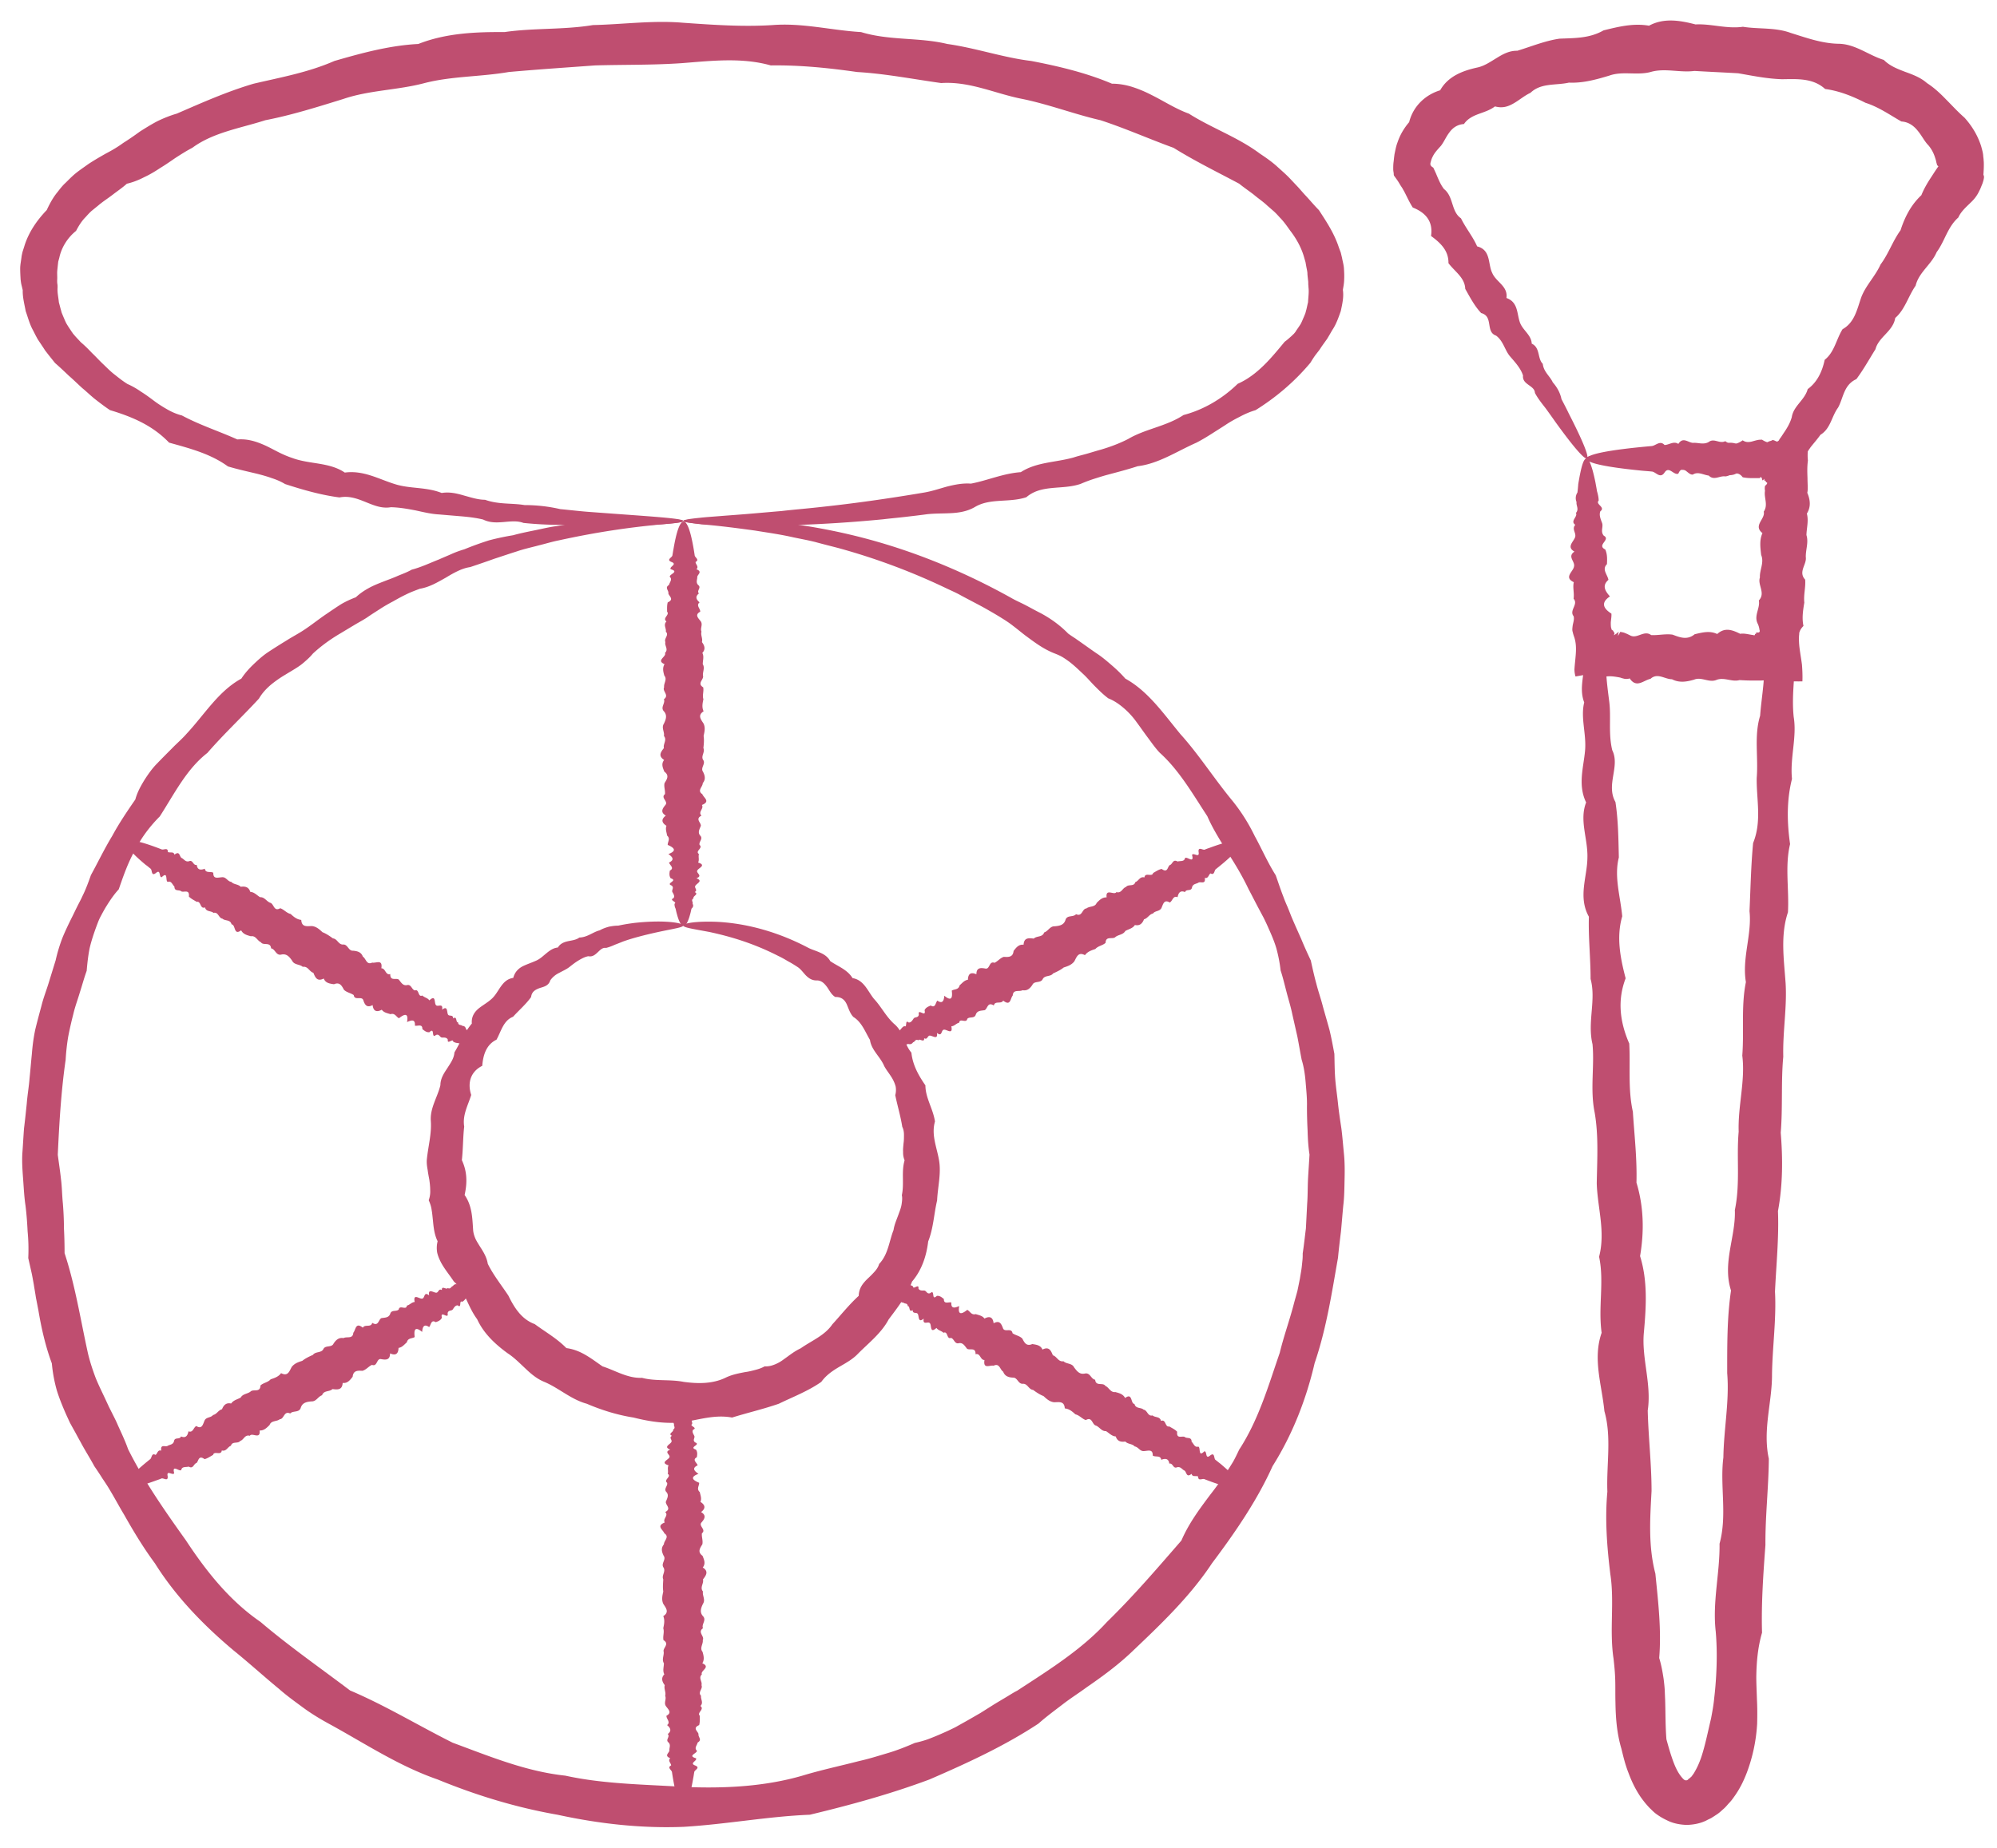 <svg fill="none" xmlns="http://www.w3.org/2000/svg" viewBox="0 0 94 87"><path d="M32.16 24.53c.01.16-2.12.09-5.85.91-.31.06-.63.16-.96.24-.33.09-.67.16-1.02.28-.35.11-.7.23-1.07.35-.36.13-.74.26-1.13.39-.21.03-.4.1-.59.19-.19.09-.38.2-.56.31-.38.21-.75.44-1.22.52-.21.08-.43.16-.63.26-.21.1-.41.21-.62.33-.21.11-.42.23-.62.36-.2.13-.41.26-.61.4-.21.14-.43.25-.64.38-.22.13-.43.26-.65.39-.44.26-.87.57-1.26.93-.09.11-.18.2-.28.29-.1.09-.2.18-.31.26-.22.16-.46.29-.7.44-.24.14-.47.3-.69.48-.21.18-.41.39-.56.65-.77.84-1.63 1.64-2.43 2.56-.98.76-1.55 1.92-2.24 2.99-.46.46-.86.99-1.16 1.58-.33.58-.55 1.21-.77 1.85-.24.26-.43.55-.61.84-.09.15-.17.3-.25.45-.08.15-.14.32-.2.48-.12.33-.23.66-.31 1-.07.35-.11.71-.14 1.07-.12.33-.21.67-.32 1.01-.1.34-.23.68-.31 1.03-.09.35-.17.7-.24 1.06-.06.36-.1.73-.12 1.09-.21 1.45-.3 2.95-.37 4.47.05.38.11.76.15 1.14.05.38.05.77.09 1.15.03.38.05.77.05 1.16.02.39.03.78.03 1.18.5 1.52.74 3.07 1.09 4.67.09.4.22.79.36 1.17.15.38.34.75.51 1.12l.13.28.14.28c.09.18.19.37.27.56.17.38.35.75.49 1.15.75 1.5 1.72 2.89 2.72 4.29.94 1.43 2.04 2.83 3.51 3.84 1.34 1.14 2.79 2.15 4.22 3.23 1.67.71 3.19 1.64 4.83 2.46 1.71.63 3.43 1.35 5.3 1.55 1.82.4 3.7.41 5.58.53 1.89.08 3.79-.01 5.58-.53.89-.27 1.79-.46 2.68-.69.45-.1.89-.24 1.33-.37.44-.13.87-.3 1.28-.48.22-.05.45-.11.66-.19.21-.08.43-.17.63-.26.21-.09.42-.19.62-.29l.59-.33.59-.34.57-.36c.19-.12.38-.23.58-.35.19-.11.38-.24.58-.34 1.5-.98 3.03-1.93 4.22-3.23 1.26-1.23 2.38-2.54 3.51-3.84.35-.81.85-1.48 1.36-2.16.26-.33.51-.68.74-1.03.12-.17.23-.35.34-.53.1-.18.19-.37.28-.56.92-1.41 1.38-3.03 1.91-4.56.19-.79.47-1.55.67-2.33.05-.19.11-.39.16-.58.04-.19.08-.39.12-.59.03-.2.07-.39.09-.59l.03-.29c.01-.1.01-.2.01-.3.06-.39.1-.78.15-1.17l.06-1.17c.03-.39.02-.77.04-1.16.02-.38.05-.77.07-1.15-.06-.38-.08-.76-.09-1.13-.02-.38-.03-.75-.03-1.13.01-.38-.03-.75-.06-1.12-.03-.37-.08-.74-.19-1.09-.07-.36-.13-.72-.2-1.08l-.24-1.06c-.07-.35-.18-.69-.27-1.04-.09-.34-.17-.69-.28-1.02-.04-.36-.11-.71-.2-1.04-.1-.34-.24-.66-.38-.97a9.91 9.91 0 0 0-.22-.47l-.24-.45c-.16-.3-.31-.6-.47-.9-.29-.61-.63-1.18-.99-1.73-.34-.56-.69-1.1-.95-1.7-.7-1.07-1.33-2.17-2.24-2.99-.21-.22-.38-.47-.56-.71-.18-.24-.35-.49-.53-.73a3.65 3.65 0 0 0-.59-.65c-.22-.19-.46-.36-.74-.47-.23-.17-.43-.37-.63-.57-.2-.2-.38-.42-.58-.6-.2-.19-.4-.38-.62-.55-.11-.08-.22-.16-.34-.23-.12-.07-.24-.12-.37-.17-.51-.2-.92-.51-1.34-.82-.2-.15-.4-.32-.6-.47-.2-.16-.41-.29-.62-.42-.21-.13-.42-.25-.63-.37-.21-.12-.42-.23-.63-.34-.21-.11-.42-.22-.62-.33-.2-.11-.41-.2-.62-.3a30.37 30.37 0 0 0-5.08-1.9c-.38-.1-.75-.19-1.11-.29-.36-.09-.7-.15-1.03-.22-.66-.15-1.27-.23-1.81-.32-1.09-.15-1.93-.25-2.5-.29-.58-.07-.88-.12-.88-.16 0-.05.36-.09 1.07-.12.18 0 .38-.02.6-.01.22.01.46.01.72.02.26.01.54.01.85.04.3.03.62.06.96.09 1.36.15 3.04.41 4.95.96 1.91.55 4.04 1.39 6.27 2.63.22.13.46.23.69.35.23.12.46.25.7.37.47.25.92.57 1.31.97.11.08.23.16.34.23.11.08.23.16.34.24.23.16.46.33.7.49.24.16.46.35.68.54.22.19.43.39.63.62 1.07.59 1.79 1.64 2.59 2.61.85.94 1.55 2.04 2.4 3.08.43.52.8 1.1 1.1 1.72.33.6.61 1.25.99 1.85.12.34.23.68.36 1.01.06.17.13.33.2.49.07.17.13.33.2.5.14.33.29.66.44 1 .14.34.29.67.45 1.01.08.36.16.73.26 1.09.09.36.22.72.31 1.08.1.36.21.73.31 1.1.09.37.16.75.23 1.13.01.39.01.78.04 1.17.03.39.09.77.13 1.16.04.39.1.78.16 1.18.05.39.08.79.12 1.19.04.4.04.81.03 1.21-.01.41-.01.82-.06 1.22-.04.41-.07.82-.11 1.23-.05.41-.1.82-.14 1.24-.29 1.64-.54 3.32-1.1 4.96-.39 1.68-1.03 3.34-1.98 4.85-.73 1.62-1.76 3.12-2.85 4.57-1.01 1.53-2.35 2.82-3.7 4.1-.67.65-1.43 1.21-2.2 1.74-.38.28-.78.53-1.15.82-.38.29-.76.57-1.12.89-1.59 1.05-3.35 1.86-5.13 2.63-1.82.68-3.71 1.2-5.63 1.66-1.99.08-3.93.45-5.94.57-2.01.08-4.01-.15-5.94-.57-1.95-.34-3.84-.92-5.64-1.66-1.85-.64-3.46-1.72-5.13-2.63-.42-.23-.83-.48-1.21-.76s-.77-.56-1.12-.87c-.73-.6-1.42-1.23-2.15-1.82-1.43-1.2-2.73-2.55-3.7-4.1-.54-.73-1.01-1.51-1.45-2.29-.23-.38-.44-.78-.67-1.16-.11-.19-.24-.38-.36-.56a18 18 0 0 0-.37-.56c-.21-.39-.45-.76-.66-1.16-.11-.19-.21-.39-.32-.58L3.3 67c-.05-.1-.09-.2-.14-.3-.18-.4-.35-.81-.48-1.22-.12-.42-.2-.85-.24-1.29-.3-.81-.49-1.65-.63-2.48-.04-.21-.08-.42-.12-.62-.03-.21-.07-.42-.1-.62-.04-.21-.07-.41-.12-.62l-.14-.62c.02-.42.01-.84-.03-1.25-.02-.41-.05-.82-.1-1.22-.06-.4-.08-.81-.11-1.22-.03-.4-.06-.81-.04-1.21.03-.4.05-.8.08-1.2.05-.4.09-.79.13-1.18.03-.39.1-.78.13-1.17.04-.39.07-.77.11-1.16.03-.39.08-.77.16-1.15.09-.37.19-.74.29-1.11.09-.37.23-.72.34-1.08l.33-1.07c.08-.36.19-.72.32-1.06.14-.34.3-.67.46-.99.08-.16.16-.33.24-.49.08-.16.17-.32.24-.48.16-.32.28-.65.4-.99.34-.62.64-1.25 1-1.84.33-.61.71-1.17 1.09-1.72.09-.34.26-.64.43-.92.18-.28.37-.55.6-.78.23-.24.46-.47.69-.7.22-.23.47-.44.68-.68.86-.92 1.51-2.02 2.59-2.61.17-.26.37-.48.58-.68.21-.2.43-.4.67-.56.24-.16.48-.31.72-.46.12-.07.24-.15.36-.22l.36-.21c.48-.28.89-.63 1.34-.93.22-.15.44-.3.66-.44.22-.13.46-.24.7-.33.19-.18.4-.32.62-.44.22-.12.45-.21.68-.3.23-.09.46-.17.68-.27.22-.09.44-.17.65-.29.46-.12.87-.32 1.28-.48.2-.09.4-.17.6-.26.2-.09.4-.16.6-.22.39-.16.78-.3 1.16-.42.38-.1.76-.18 1.13-.24.36-.1.72-.17 1.06-.24.34-.07.67-.15.99-.19 1.92-.34 3.43-.37 4.44-.39 1 .05 1.52.09 1.52.15Z" fill="#BF4E70"/><path d="M32.16 43.57c0 .13-.79.18-2.13.54-.22.06-.46.13-.71.22-.12.05-.25.1-.38.15-.13.06-.26.11-.41.15-.17-.03-.28.1-.4.21-.12.11-.24.22-.44.18-.16.03-.31.11-.46.2-.15.09-.29.2-.43.31-.14.11-.31.18-.47.27-.17.08-.32.2-.43.36-.07.23-.26.29-.47.35-.2.07-.4.16-.43.43-.24.34-.56.61-.85.93-.46.18-.56.69-.78 1.08-.48.23-.63.72-.67 1.23-.54.27-.71.79-.52 1.37-.14.47-.42.94-.33 1.49-.06.52-.05 1.05-.11 1.58.25.54.26 1.06.13 1.64.35.51.36 1.05.4 1.64.01.15.05.28.11.42.06.13.14.25.22.38.16.25.31.49.36.8.26.53.64 1 .97 1.5.27.55.61 1.11 1.24 1.34.5.37 1.04.67 1.49 1.13.68.09 1.15.48 1.7.86.6.19 1.18.57 1.86.54.64.17 1.3.06 1.96.19.66.09 1.35.1 1.96-.19.3-.15.62-.21.93-.27.16-.02.32-.06.47-.1.16-.04.31-.09.45-.17.18.01.33-.03.48-.09.15-.06.29-.14.42-.24.13-.09.26-.19.39-.28.13-.09.26-.17.41-.24.51-.36 1.13-.6 1.49-1.13.42-.46.79-.93 1.24-1.34.01-.37.2-.59.41-.8.11-.1.22-.21.32-.32.1-.11.19-.23.23-.38.43-.45.47-1.07.68-1.6.04-.28.17-.54.26-.81.05-.13.1-.27.12-.41.02-.14.04-.28.01-.42.12-.55-.03-1.1.13-1.64a.941.941 0 0 1-.07-.4c-.01-.13.01-.27.02-.4.02-.13.02-.27.02-.4s-.02-.26-.08-.38c-.08-.51-.23-1-.33-1.49.04-.14.04-.28.02-.4-.03-.12-.08-.24-.14-.35-.12-.22-.29-.41-.4-.62-.19-.45-.6-.74-.67-1.23-.23-.39-.39-.84-.78-1.08-.15-.15-.22-.38-.31-.59-.09-.2-.24-.36-.54-.35-.18-.1-.27-.3-.39-.47-.12-.16-.26-.32-.5-.31-.23 0-.38-.12-.51-.25-.13-.14-.24-.3-.39-.39-.15-.1-.3-.19-.45-.27-.15-.09-.29-.17-.44-.24-1.31-.67-2.46-.96-3.24-1.13-.8-.15-1.24-.21-1.24-.31 0-.09.54-.21 1.58-.17 1.03.05 2.57.31 4.3 1.22.17.09.37.14.56.23.19.08.37.2.48.4.34.24.8.39 1.05.8.54.09.71.61 1.01.98.34.36.55.81.94 1.17.21.17.34.4.44.65.11.24.2.5.38.71.06.57.32 1.05.66 1.54 0 .59.36 1.1.45 1.7-.18.63.08 1.19.19 1.82.11.63-.06 1.26-.09 1.9-.15.63-.17 1.3-.42 1.93-.08.68-.3 1.35-.76 1.89-.24.66-.68 1.22-1.1 1.78-.34.64-.92 1.09-1.43 1.6-.25.27-.58.45-.89.63-.32.19-.62.39-.85.71-.61.43-1.32.7-2 1.03-.72.25-1.46.42-2.2.65-.81-.15-1.53.1-2.32.22-.78.09-1.57-.03-2.32-.22-.76-.12-1.5-.35-2.2-.65-.74-.2-1.31-.74-2-1.03-.35-.14-.64-.39-.9-.64-.27-.25-.52-.51-.83-.71-.59-.43-1.13-.94-1.43-1.6-.21-.28-.36-.61-.51-.93-.08-.15-.15-.31-.25-.45s-.21-.28-.34-.4c-.19-.29-.42-.56-.59-.87-.08-.15-.15-.31-.19-.48-.03-.17-.03-.35.02-.54-.15-.3-.19-.64-.22-.97-.02-.16-.03-.33-.06-.49-.02-.16-.07-.32-.14-.47.06-.17.08-.33.07-.49 0-.16-.02-.32-.04-.47-.03-.16-.06-.31-.08-.47-.03-.16-.05-.31-.04-.47.06-.63.23-1.21.19-1.82-.05-.62.32-1.14.45-1.7 0-.15.04-.29.1-.42.06-.13.14-.25.22-.37.15-.24.32-.46.34-.75.28-.47.48-.96.82-1.36-.03-.33.13-.55.32-.71.2-.16.44-.29.62-.46.35-.32.46-.9 1.01-.98.07-.27.23-.43.43-.54.2-.1.42-.17.62-.26.2-.08.35-.23.51-.36.16-.13.32-.25.54-.27.11-.19.3-.26.49-.3.19-.04.38-.06.52-.17.38-.01.64-.26.96-.34.14-.08.29-.13.43-.17.15-.03.3-.05.44-.05.28-.06.54-.1.78-.13 1.49-.16 2.29.02 2.28.12Z" fill="#BF4E70"/><path d="M32.18 43.59c-.12 0-.23-.21-.33-.6-.02-.07-.03-.13-.05-.21a.456.456 0 0 1-.05-.23c.15-.08-.28-.17-.05-.26.07-.09.01-.19-.05-.29-.05-.1.1-.21-.04-.31-.3-.11.33-.22-.04-.34-.08-.12-.06-.24-.04-.36.23-.12 0-.25-.04-.38.28-.13.16-.27-.03-.4.38-.14.32-.28-.03-.43-.01-.14.14-.29-.03-.44-.02-.15-.09-.3-.03-.46-.25-.16-.24-.32-.03-.48-.27-.16-.16-.33-.02-.5.15-.17-.24-.34-.02-.51.02-.17-.06-.35-.02-.52.11-.18.24-.36-.01-.54-.07-.18-.16-.36-.01-.55-.29-.19-.16-.37-.01-.56-.05-.19.16-.38 0-.57.04-.19-.13-.38 0-.58.09-.19.17-.39 0-.58-.18-.19.08-.38 0-.57.27-.19-.09-.38.01-.56-.03-.19.16-.37.01-.55-.05-.18-.1-.36.01-.54-.42-.18.11-.35.02-.53.18-.17-.03-.34.02-.51-.08-.17.19-.33.02-.49.03-.16-.13-.32.03-.48-.21-.16.17-.31.03-.46 0-.15-.01-.3.03-.44.32-.14.06-.29.03-.42.03-.14-.19-.27.03-.4.03-.13.17-.26.04-.38-.05-.12.47-.24.04-.36-.08-.12.33-.23.04-.34-.27-.11.03-.21.04-.31.02-.1.03-.2.05-.29.14-.83.3-1.3.48-1.3.19 0 .37.58.52 1.59.01.1.24.2.04.31 0 .11.17.22.04.34.3.12.06.24.04.36.01.12-.08.25.04.38.18.13-.09.27.04.4-.18.14-.14.28.03.42-.18.15.04.29.03.44-.28.15-.08.31.03.46.1.16-.04.32.03.48-.05.16.07.33.02.49.13.17.18.34.02.51.09.17.02.35.02.53.11.18-.01.36.01.54.06.18-.3.36.01.55.04.18-.05.37.01.56-.04.19-.08.38.01.57-.3.19-.12.39 0 .58.09.2.04.39 0 .58.03.19.01.38-.01.57.09.19-.13.38-.01.56.13.18-.14.37-.01.55.09.18.14.36-.01.54 0 .18-.28.35-.02.52.06.17.4.34-.02.51.11.17-.2.33-.02.5-.31.16-.02.32-.03.48-.06.16-.16.31-.03.46.15.15-.08.3-.03.44.18.15-.23.29-.03.43-.04.14.03.27-.04.4.42.13 0 .26-.04.38-.06.12.28.24-.04.36.32.12.04.23-.04.34-.09.11.13.21-.04.31.22.1-.12.2-.05.29-.15.09-.01.18-.05.26.05.08.03.16-.05.23-.02.07-.03.14-.05.21-.1.39-.21.6-.32.6ZM41.89 49.21c-.06-.1.07-.3.35-.59l.15-.15c.05-.06.1-.13.18-.16.15.09.01-.33.2-.17.11.01.17-.09.23-.18.06-.1.23-.02.25-.2-.06-.31.36.18.27-.2.06-.13.18-.17.29-.22.22.14.22-.12.31-.23.25.17.31 0 .33-.23.31.26.4.14.35-.24.12-.08.32-.03.37-.25.12-.1.22-.24.39-.26.01-.3.15-.37.4-.26 0-.32.2-.31.42-.27.22.05.17-.37.43-.27.16-.07.27-.23.44-.28.21.01.43.03.46-.28.12-.15.24-.32.47-.29.02-.34.24-.32.48-.29.14-.14.41-.05.49-.29.19-.06.27-.3.5-.29.21-.02.42-.05.5-.29.07-.26.37-.12.5-.28.3.14.28-.26.49-.27.15-.12.4-.05.48-.26.13-.13.26-.27.47-.26-.06-.45.36-.08.46-.25.24.07.28-.19.45-.24.11-.15.38 0 .44-.23.16-.05.21-.28.43-.22.03-.26.36 0 .41-.21.13-.07.25-.16.4-.19.29.21.27-.1.38-.18.14-.04.14-.3.37-.17.13-.04.31.02.35-.16.08-.1.45.29.33-.15.06-.13.36.17.31-.13-.04-.29.2-.08.29-.12.09-.04.19-.07.27-.1.79-.29 1.28-.39 1.37-.23.1.17-.32.62-1.12 1.25-.08.06-.06.31-.25.2-.09.05-.1.26-.27.21.05.32-.18.17-.29.22-.1.07-.26.05-.31.22-.03.22-.27.06-.33.23-.21-.09-.31.02-.35.24-.22-.09-.23.18-.37.25-.27-.16-.31.08-.39.26-.09.17-.3.12-.4.26-.17.03-.25.23-.42.27-.08.2-.2.32-.43.27-.1.16-.29.19-.45.28-.1.18-.32.17-.46.28-.13.14-.46-.07-.47.28-.14.13-.35.14-.48.29-.18.06-.37.12-.49.29-.32-.17-.39.09-.5.29-.13.17-.31.23-.5.29-.15.12-.32.2-.5.28-.12.17-.39.07-.49.27-.1.2-.39.07-.48.26-.11.17-.24.3-.47.26-.15.09-.44-.06-.46.25-.12.14-.09.52-.45.24-.09.18-.39-.01-.44.23-.3-.19-.29.15-.43.22-.17.03-.35.01-.42.21-.06.2-.3.08-.4.2-.04.23-.36-.06-.38.18-.14.03-.22.16-.37.17.09.43-.23.13-.35.16-.14.01-.07.36-.33.15.06.33-.18.15-.31.13-.14-.03-.12.22-.29.12.02.24-.23-.01-.27.1-.15-.08-.16.08-.25.09-.05.08-.13.11-.23.08-.07.02-.14.04-.2.06-.37.09-.6.1-.66 0ZM41.87 60.42c.06-.1.3-.09.68.01.06.02.13.04.2.06.08.01.16.02.23.08-.01.17.29-.16.25.09.05.11.16.1.27.1.11 0 .13.19.29.12.24-.2.03.4.31.13.14-.01.23.07.33.15-.01.26.22.13.35.16-.02.3.15.27.37.17-.07.4.08.42.38.18.13.06.19.26.4.2.14.05.31.07.41.21.26-.14.4-.05.43.22.28-.15.36.02.44.23.07.22.41-.04.45.24.14.1.33.12.46.25.1.19.19.38.47.26.19.03.39.05.48.26.31-.16.4.05.49.27.19.05.25.32.5.28.14.14.4.08.5.29.13.17.25.34.5.29.26-.06.29.26.49.29.03.33.37.11.48.29.17.07.24.32.47.29.18.05.36.09.46.28.36-.27.25.27.44.28.06.24.31.15.43.27.18.02.19.33.42.27.12.11.35.04.4.26.24-.1.18.31.39.26.13.08.27.14.37.25-.04.35.22.19.35.24.1.1.33-.02.33.23.1.09.14.28.31.23.13.02-.02.53.29.22.14-.01.03.4.27.2.23-.18.17.14.25.2.08.06.16.13.23.18.64.54.97.91.89 1.07-.1.17-.69.03-1.64-.34-.09-.04-.3.11-.29-.12-.09-.06-.28.04-.31-.13-.25.2-.23-.07-.33-.15-.12-.05-.18-.2-.35-.16-.2.09-.19-.21-.37-.17-.03-.23-.17-.26-.38-.18-.03-.23-.27-.11-.4-.2.01-.32-.22-.22-.42-.21-.19.01-.25-.19-.43-.22-.11-.13-.32-.1-.44-.23-.21.03-.38-.01-.45-.24-.19-.01-.31-.16-.46-.25-.21.01-.3-.19-.47-.26-.19-.04-.17-.44-.48-.26-.18-.06-.3-.23-.49-.27-.14-.13-.29-.26-.5-.28-.02-.36-.28-.29-.5-.29-.21-.02-.36-.16-.5-.29-.18-.07-.34-.18-.49-.29-.21-.02-.26-.3-.48-.29-.23.02-.25-.3-.47-.29-.2-.01-.38-.06-.46-.28-.15-.09-.17-.42-.45-.28-.18-.04-.5.18-.43-.27-.2.01-.19-.34-.42-.27.01-.35-.27-.17-.4-.26-.11-.13-.19-.3-.39-.26-.2.05-.22-.22-.37-.25-.21.08-.13-.34-.35-.24-.1-.1-.25-.11-.33-.23-.32.29-.22-.13-.31-.22-.08-.11-.35.12-.29-.22-.26.22-.22-.08-.27-.2-.05-.13-.25.01-.25-.2-.2.14-.11-.21-.23-.18-.01-.17-.15-.1-.2-.17-.1 0-.16-.05-.18-.16-.06-.05-.11-.1-.15-.15-.26-.3-.39-.5-.33-.6ZM32.15 66.01c.12 0 .23.21.33.6.02.06.03.13.05.21.03.07.06.15.05.23-.15.08.28.17.05.26-.07.09 0 .19.05.29.05.1-.1.2.04.31.3.11-.33.22.04.34.08.12.06.24.04.36-.23.12 0 .25.04.38-.28.13-.16.27.04.4-.38.14-.32.28.03.42.01.14-.14.29.03.44.03.15.1.3.03.46.25.16.24.32.03.48.27.16.16.33.02.49-.15.17.24.34.02.51-.02.17.06.35.02.52-.11.18-.24.36.01.54.07.18.16.36.01.55.29.18.16.37.01.56.05.19-.16.38 0 .57-.04.19.13.38 0 .58-.09.19-.17.39 0 .58.18.19-.08.38 0 .57-.27.19.09.38-.01.56.03.18-.16.37-.01.55.05.18.1.36-.01.54.42.18-.11.35-.02.52-.18.17.03.34-.02.51.08.17-.19.33-.02.5-.03.16.13.32-.03.48.21.16-.18.31-.03.46 0 .15.01.3-.03.44-.33.14-.06.29-.03.42-.03.14.19.27-.04.4-.03.13-.17.26-.04.38.05.12-.47.24-.04.36.08.12-.33.23-.04.34.27.11-.03.21-.04.31-.02.1-.03.2-.05.29-.14.83-.3 1.3-.48 1.3-.19 0-.37-.58-.52-1.59-.02-.1-.24-.21-.04-.31 0-.11-.17-.22-.04-.34-.3-.12-.06-.24-.04-.36-.02-.12.08-.25-.04-.38-.17-.13.09-.27-.04-.4.19-.14.14-.28-.03-.42.18-.14-.04-.29-.03-.44.28-.15.08-.3-.03-.46-.1-.16.04-.32-.03-.48.05-.16-.07-.33-.02-.5-.13-.17-.18-.34-.02-.51-.09-.17-.02-.35-.02-.52-.11-.18.01-.36-.01-.54-.06-.18.3-.36-.01-.55-.04-.19.05-.37-.01-.56.04-.19.08-.38 0-.57.3-.19.12-.39 0-.58-.09-.2-.04-.39 0-.58-.03-.19-.01-.38 0-.57-.09-.19.13-.37.01-.56-.13-.19.14-.37.01-.55-.09-.18-.14-.36.01-.54 0-.18.28-.35.02-.52-.06-.17-.4-.34.02-.51-.11-.17.2-.33.02-.49.31-.16.02-.32.03-.48.06-.16.16-.31.03-.46-.15-.15.08-.3.03-.44-.18-.14.23-.29.03-.42.04-.14-.03-.27.04-.4-.42-.13 0-.26.04-.38.06-.12-.28-.24.04-.36-.32-.12-.04-.23.04-.34.09-.11-.13-.21.04-.31-.22-.1.12-.2.05-.29.15-.09.01-.18.05-.26-.05-.08-.03-.16.05-.23.02-.07.03-.14.05-.21.09-.39.2-.6.32-.6ZM22.44 60.39c.06.1-.07.3-.35.59-.05.05-.1.1-.16.15-.05.06-.1.13-.18.16-.15-.09-.01.33-.2.17-.11-.01-.17.09-.23.18-.06.1-.23.02-.25.2.06.31-.36-.18-.27.2-.06.13-.18.17-.29.21-.22-.14-.22.13-.31.23-.25-.17-.31 0-.33.23-.31-.26-.4-.14-.35.24-.12.08-.32.03-.37.25-.12.1-.22.24-.39.26-.01.3-.15.37-.4.26 0 .32-.2.31-.42.27-.22-.05-.17.37-.43.27-.16.07-.27.23-.45.28-.21-.01-.43-.03-.46.28-.12.15-.24.32-.47.29-.02.34-.24.32-.48.29-.14.14-.41.05-.49.29-.19.06-.27.3-.5.29-.21.02-.42.05-.5.29-.07.26-.37.13-.5.28-.3-.14-.28.26-.49.27-.15.12-.4.05-.48.27-.13.13-.26.27-.47.26.05.45-.36.08-.46.25-.24-.07-.28.19-.45.24-.11.15-.38 0-.44.23-.16.05-.21.28-.43.22-.03.26-.36 0-.41.21-.13.07-.25.16-.4.2-.29-.21-.28.09-.38.18-.14.04-.15.3-.37.17-.13.04-.31-.02-.35.16-.08.1-.45-.29-.33.15-.06.13-.37-.17-.31.13.04.29-.2.08-.29.12-.09.04-.19.07-.27.1-.79.29-1.28.39-1.37.24-.1-.17.32-.62 1.11-1.25.08-.06.06-.31.25-.2.09-.05.1-.26.27-.2-.05-.32.18-.17.29-.22.1-.07.26-.05.31-.22.03-.22.27-.06.33-.23.21.09.31-.02.35-.24.22.08.23-.18.37-.25.27.17.31-.08.39-.26.08-.17.29-.12.4-.26.17-.03.25-.23.42-.27.08-.2.2-.32.43-.27.11-.16.29-.19.45-.28.1-.18.32-.17.46-.28.13-.14.46.07.47-.29.14-.13.35-.14.48-.29.18-.06.37-.12.49-.29.32.17.39-.09.5-.29.13-.17.31-.23.5-.29.15-.12.32-.2.5-.28.12-.17.39-.08.49-.27.09-.2.39-.06.48-.26.11-.17.25-.3.47-.26.15-.09.44.06.46-.25.12-.14.1-.52.45-.24.09-.18.39.01.44-.23.3.19.29-.15.43-.22.17-.03.35-.01.42-.21.06-.2.3-.08.4-.2.04-.23.36.06.38-.18.14-.03.22-.16.37-.17-.09-.43.23-.13.35-.16.14-.01.07-.36.33-.15-.06-.33.18-.15.31-.13.14.03.12-.22.29-.12-.02-.24.23.01.27-.1.15.08.16-.08.25-.09.05-.08.13-.11.23-.07.07-.02.14-.04.2-.06.39-.12.63-.13.69-.03ZM22.45 49.18c-.06.1-.3.09-.68-.01-.06-.02-.13-.04-.21-.06a.476.476 0 0 1-.23-.07c0-.17-.29.16-.25-.09-.05-.11-.16-.1-.27-.1-.11 0-.13-.19-.29-.12-.24.2-.03-.4-.31-.13-.14.01-.23-.07-.33-.15.01-.26-.22-.13-.35-.16.02-.31-.15-.27-.37-.17.07-.4-.08-.42-.38-.18-.13-.06-.19-.26-.4-.19-.14-.05-.31-.07-.41-.21-.26.14-.4.05-.43-.22-.28.15-.37-.02-.44-.23-.07-.21-.41.04-.45-.24-.14-.1-.33-.12-.46-.25-.1-.18-.19-.38-.47-.26-.19-.03-.4-.05-.48-.27-.31.16-.4-.05-.49-.27-.19-.05-.25-.32-.5-.28-.14-.13-.4-.08-.5-.29-.12-.17-.25-.34-.5-.29-.26.07-.29-.26-.49-.29-.03-.33-.37-.11-.48-.29-.17-.07-.24-.32-.47-.28-.18-.05-.36-.09-.46-.28-.36.27-.25-.27-.45-.28-.06-.24-.31-.15-.43-.27-.18-.02-.19-.33-.42-.27-.12-.11-.35-.04-.4-.26-.24.1-.18-.31-.39-.26-.13-.08-.26-.14-.37-.25.04-.35-.22-.19-.35-.24-.1-.1-.33.02-.33-.23-.1-.09-.14-.28-.31-.22-.13-.02.03-.53-.29-.22-.14.01-.03-.4-.27-.2-.23.18-.17-.14-.25-.2-.08-.06-.15-.13-.23-.18-.65-.54-.97-.91-.89-1.07.1-.17.69-.03 1.64.34.09.04.3-.11.29.12.09.06.28-.04.31.13.25-.2.23.07.33.15.12.05.18.2.35.16.2-.09.19.21.37.17.03.23.17.26.38.18.04.23.27.11.4.19-.01.32.22.22.42.21.19-.01.25.2.43.22.11.13.32.1.44.23.21-.03.38.01.45.24.19.01.31.16.46.25.21-.01.3.19.47.26.19.04.17.44.48.26.18.06.3.23.49.27.14.13.29.26.5.28.02.36.28.29.5.29.21.02.36.16.5.29.18.07.34.18.49.29.21.02.26.3.48.29.22-.02.25.31.47.29.2.02.38.06.46.28.15.09.17.41.44.28.18.04.5-.18.43.27.2-.01.19.34.42.27-.01.35.27.17.4.26.11.13.19.3.39.26.2-.05.22.22.37.25.21-.08.13.34.35.24.1.1.25.11.33.23.32-.3.22.13.31.22.08.11.35-.12.29.22.26-.21.22.08.27.21.05.13.25-.01.25.2.2-.14.11.2.23.18.01.17.15.1.2.17.1 0 .15.05.18.16.06.05.11.1.15.15.29.27.42.47.36.57Z" fill="#BF4E70"/><path d="M32.16 24.53c0 .11-1.52.25-4.32.22-.46 0-.97-.03-1.5-.04-.54 0-1.11-.03-1.7-.09-.58-.22-1.26.16-1.9-.16-.33-.08-.67-.12-1.01-.15l-1.07-.09c-.37-.02-.73-.11-1.1-.19-.37-.07-.75-.14-1.16-.15-.84.15-1.51-.64-2.42-.46-.85-.11-1.7-.35-2.56-.63-.2-.12-.41-.21-.63-.28-.22-.08-.44-.14-.67-.2-.46-.11-.92-.21-1.39-.35-.81-.59-1.76-.84-2.77-1.12-.76-.79-1.68-1.2-2.78-1.53-.23-.15-.45-.32-.67-.49-.22-.17-.42-.37-.64-.55-.21-.19-.41-.39-.63-.58-.21-.2-.42-.4-.65-.6l-.28-.35-.14-.18c-.05-.06-.09-.13-.13-.19l-.26-.39c-.08-.14-.15-.28-.22-.42-.16-.28-.24-.6-.35-.91-.06-.33-.15-.65-.14-.99l-.06-.25c-.02-.08-.03-.17-.04-.25-.01-.17-.02-.35-.02-.52 0-.17.04-.35.06-.52.01-.09.03-.17.05-.26l.08-.25c.2-.67.6-1.24 1.06-1.72.14-.3.3-.6.51-.85.1-.13.2-.26.32-.38.12-.11.23-.23.35-.34.24-.23.51-.4.77-.59.27-.18.55-.34.83-.5.29-.15.56-.31.82-.5.27-.17.53-.35.79-.54.27-.17.54-.34.83-.49.29-.14.59-.26.9-.35 1.18-.51 2.36-1.04 3.62-1.41 1.28-.3 2.57-.53 3.8-1.07 1.28-.37 2.59-.73 3.95-.8 1.29-.51 2.68-.57 4.06-.56 1.37-.2 2.77-.1 4.16-.33 1.4-.03 2.81-.23 4.23-.11 1.42.1 2.83.2 4.23.11 1.41-.11 2.78.25 4.16.33 1.34.41 2.74.24 4.06.56 1.35.19 2.62.64 3.95.8 1.3.25 2.6.56 3.8 1.07.34 0 .67.06.98.16.31.1.61.23.9.38.58.29 1.13.65 1.74.87 1.09.69 2.31 1.11 3.34 1.88.27.18.53.36.77.57.24.22.48.42.7.66l.33.35c.11.12.21.24.32.36.22.23.43.49.66.72.36.55.73 1.11.94 1.76l.09.24.06.25c.03.17.08.33.09.5.01.17.02.34.01.51 0 .09-.01.17-.02.25-.01.08-.03.17-.04.25.05.34-.03.67-.1 1-.11.31-.22.63-.4.89-.08.14-.16.28-.24.41-.09.13-.18.25-.27.38-.04.06-.08.13-.13.19l-.14.18c-.09.12-.17.25-.25.38-.77.92-1.65 1.65-2.58 2.23-.27.08-.52.19-.76.32-.24.12-.47.25-.69.4l-.66.42c-.22.14-.44.27-.67.39-.93.41-1.78.99-2.77 1.11-.46.15-.92.27-1.37.39-.23.06-.45.13-.67.2-.22.07-.43.15-.64.24-.86.3-1.84.01-2.56.63-.81.27-1.7.03-2.42.46-.36.21-.75.27-1.13.29-.38.02-.76.01-1.12.05-.36.05-.72.09-1.06.13-.35.04-.69.07-1.02.11-2.99.29-5.35.32-6.96.29-.8-.01-1.42-.05-1.83-.09-.39-.04-.61-.08-.61-.12 0-.05.26-.1.77-.15.25-.03.57-.05.94-.08s.8-.06 1.29-.1c.49-.04 1.03-.09 1.63-.14.6-.07 1.25-.12 1.94-.2 1.4-.15 3-.37 4.77-.67.36-.06.71-.18 1.07-.28.36-.09.74-.17 1.13-.14.76-.14 1.51-.48 2.35-.54.74-.48 1.62-.45 2.48-.69.21-.07.43-.12.64-.18.21-.06.43-.13.65-.19.44-.13.87-.29 1.28-.5.81-.48 1.79-.59 2.61-1.13.95-.25 1.83-.77 2.55-1.47.93-.41 1.59-1.23 2.21-1.98.1-.07.2-.16.29-.24.05-.04.09-.09.14-.13.04-.05.08-.09.11-.15.07-.1.14-.2.21-.31.06-.11.1-.22.15-.33l.07-.17c.02-.06.03-.12.05-.18.03-.12.05-.23.08-.35.01-.24.05-.47.02-.7 0-.06-.01-.12-.01-.17 0-.06 0-.11-.01-.17-.01-.11-.03-.23-.03-.34-.01-.11-.04-.22-.06-.34l-.03-.17-.05-.17c-.12-.46-.36-.91-.67-1.31-.15-.21-.3-.43-.49-.62-.09-.1-.18-.2-.28-.29l-.31-.27c-.2-.19-.43-.34-.64-.52-.22-.17-.46-.33-.68-.51-1.01-.54-2.06-1.05-3.09-1.69-1.13-.41-2.25-.91-3.44-1.3-1.22-.28-2.41-.74-3.67-1-1.26-.24-2.47-.84-3.83-.75-1.3-.18-2.61-.44-3.96-.52-1.33-.19-2.68-.33-4.06-.31-1.35-.38-2.75-.22-4.14-.11-1.39.1-2.77.07-4.13.11-1.37.1-2.72.19-4.06.31-1.33.23-2.67.19-3.96.52-1.28.34-2.6.33-3.83.75-1.23.38-2.43.76-3.67 1-1.18.38-2.45.57-3.44 1.3-.27.14-.52.3-.77.46-.25.17-.49.34-.74.49-.24.16-.49.31-.75.43-.25.13-.52.24-.82.31-.21.19-.45.35-.67.52-.22.17-.46.32-.67.5l-.32.26c-.1.09-.19.19-.28.29-.19.19-.33.42-.45.65-.41.33-.69.79-.79 1.27l-.05.18-.02.18c-.01.12-.03.24-.03.35 0 .12.01.23 0 .35 0 .06 0 .11.01.17.01.06.01.11.01.17-.02.23.04.46.06.69l.09.34c.02.06.03.12.05.17l.07.17c.05.11.09.22.15.33.06.1.13.21.2.31.03.05.07.1.1.15l.12.14c.08.09.17.18.25.27.19.16.36.33.53.51.18.17.34.35.52.52.18.17.35.35.55.5.2.16.39.31.6.44.23.1.45.23.65.37.21.13.41.28.61.43.2.15.41.28.62.4.21.12.44.22.68.28.86.46 1.77.75 2.61 1.13.51-.04.93.11 1.35.3.21.1.41.21.61.31s.41.19.62.26c.83.31 1.74.19 2.48.69.88-.12 1.6.31 2.35.54.37.12.75.15 1.13.19.37.04.73.09 1.08.23.37-.06.71.02 1.05.12.33.09.66.2.99.2.64.23 1.28.15 1.86.25.6 0 1.16.07 1.68.19.53.05 1.02.11 1.48.14 2.79.21 4.31.29 4.31.42ZM74.67 21.59c.13-.01.33 1.51.56 4.29.04.46.08.96.12 1.5.06.53.12 1.1.13 1.7-.15.61.38 1.22.13 1.89-.05.67.05 1.36.14 2.08.09.72-.05 1.49.14 2.27.38.77-.31 1.62.15 2.44.13.84.14 1.71.16 2.61-.23.91.07 1.82.16 2.77-.28.96-.1 1.93.16 2.92-.39 1.02-.28 2.04.17 3.07.06 1.05-.07 2.12.17 3.21.07 1.09.2 2.2.17 3.34.34 1.12.37 2.28.17 3.46.36 1.16.29 2.36.18 3.58-.12 1.22.37 2.43.18 3.69.03 1.25.18 2.51.18 3.79-.07 1.29-.16 2.59.18 3.89.13 1.31.29 2.63.18 3.97.1.33.16.66.21 1 .02.17.04.33.05.5l.01.25.01.23c.02.62.01 1.24.06 1.85.08.29.16.58.25.84.09.27.19.52.31.72.12.2.27.36.31.36.06.03.15 0 .17-.06.01 0 .03-.01.04-.02.01 0 .04-.04.07-.06.03-.02.06-.07.09-.11.03-.04.06-.08.09-.14.12-.2.23-.45.32-.72.18-.55.3-1.16.45-1.79.06-.32.12-.64.15-.97.04-.33.07-.69.09-1.04.04-.7.04-1.4-.02-2.09-.16-1.4.2-2.76.18-4.13.37-1.35.01-2.72.18-4.06.02-1.34.29-2.66.18-3.97 0-1.31-.01-2.61.18-3.89-.42-1.3.23-2.54.18-3.79.26-1.24.07-2.48.18-3.69-.04-1.22.32-2.4.17-3.58.09-1.17-.06-2.33.17-3.46-.19-1.14.29-2.24.17-3.34.05-1.09.07-2.16.17-3.21.42-1.03.15-2.07.17-3.07.08-1-.13-1.98.16-2.92.07-.95.27-1.87.16-2.77-.02-.9.61-1.75.15-2.61-.06-.85.45-1.64.15-2.44-.27-.8.1-1.54.14-2.27l.03-.53c.01-.08.01-.17.02-.25l.01-.14c.02-.2.04-.4.05-.59h-.01l-.62-.03-.95-.03c-.67-.02-1.29-.04-1.87-.06-1.16-.04-2.15-.09-2.96-.14-1.6-.09-2.46-.19-2.46-.29 0-.1.86-.2 2.47-.29.8-.05 1.8-.09 2.96-.14a410.33 410.33 0 0 1 3-.09l1.59-.03-.06 2.66c-.01.73.22 1.49-.04 2.27-.03.78.13 1.61-.05 2.44.31.86-.01 1.72-.06 2.61-.02.9-.17 1.82-.07 2.77.16.96-.18 1.92-.08 2.92-.25.99-.24 2.02-.09 3.07-.25 1.04-.04 2.12-.1 3.21-.36 1.08-.19 2.2-.11 3.34.07 1.14-.14 2.29-.11 3.46-.11 1.17-.02 2.37-.12 3.58.1 1.22.1 2.45-.13 3.69.05 1.25-.08 2.51-.14 3.79.07 1.29-.12 2.58-.14 3.89.01 1.31-.45 2.62-.15 3.98-.01 1.34-.17 2.69-.16 4.06-.1 1.36-.2 2.74-.16 4.13-.2.69-.26 1.38-.27 2.08 0 .35.02.69.03 1.06.02.37.02.75.01 1.14a7.77 7.77 0 0 1-.49 2.32c-.15.39-.34.78-.62 1.16-.07.1-.14.19-.23.28-.08.09-.16.19-.27.28-.1.09-.19.18-.34.27-.07.05-.14.09-.2.13-.07.04-.15.07-.22.11-.29.15-.62.21-.94.22-.32-.01-.65-.07-.94-.22-.15-.07-.29-.15-.42-.24-.15-.1-.23-.18-.33-.28-.1-.09-.18-.19-.26-.28-.08-.1-.15-.19-.22-.29-.26-.38-.44-.77-.58-1.15-.15-.38-.24-.76-.33-1.13-.22-.74-.27-1.48-.28-2.2-.01-.37 0-.69-.01-1.03-.01-.34-.04-.67-.08-1.01-.2-1.33.05-2.67-.15-3.97-.16-1.31-.26-2.6-.14-3.89-.05-1.28.21-2.56-.14-3.79-.12-1.24-.56-2.46-.13-3.69-.17-1.21.13-2.42-.12-3.58.31-1.19-.08-2.33-.11-3.46.02-1.14.09-2.25-.1-3.34-.22-1.08 0-2.17-.1-3.21-.25-1.04.18-2.08-.09-3.07 0-1-.11-1.97-.08-2.93-.52-.93-.08-1.87-.07-2.77.03-.9-.39-1.76-.06-2.61-.4-.83-.12-1.65-.05-2.44.07-.79-.22-1.54-.04-2.27-.28-.72.08-1.43-.03-2.09.14-.67-.04-1.3-.02-1.9a6.48 6.48 0 0 1-.02-1.7v-1.5c-.03-2.76.03-4.28.17-4.29Z" fill="#BF4E70"/><path d="M74.67 21.59c.13-.01.28.39.43 1.13.02.12.05.26.07.4.04.14.08.29.08.45-.17.17.34.31.08.5-.07.18.01.36.08.55.07.19-.09.4.08.6.35.19-.36.44.07.65.1.22.09.45.08.69-.25.25.02.48.07.74-.31.27-.16.52.07.78-.42.28-.34.55.07.81.01.14-.02.28-.03.42 0 .07 0 .14.01.22l.03.11c.02.03.03.03.06.04.02.04.04.07.06.1.02.03.02.06-.02.13.07-.04.12-.07.15-.1.14-.11.06-.06.05.13.1-.16.1-.2.12-.19 0 0 .02 0 .04.01l.06.01c.04.01.08.02.12.04.08.03.16.07.24.11.32.17.65-.27.98-.02.33.02.67-.07 1.01-.02.34.13.69.27 1.04-.02.35-.08.7-.18 1.06-.01.36-.33.72-.19 1.08-.01.18-.03.36.02.55.05l.07.01c.03 0 .02.01.02.01.01 0 .02.01.03 0 .02-.01.03-.03.03-.07.06.03.05-.04.06-.05-.01-.02 0-.02.05-.01s.1-.01.11-.05v-.05c0-.01-.01 0-.01-.03a.985.985 0 0 0-.08-.28c-.2-.38.12-.73.05-1.1.33-.35-.07-.73.05-1.08-.02-.36.21-.7.06-1.06-.04-.35-.09-.7.06-1.03-.46-.36.15-.67.06-1.01.22-.32 0-.66.06-.98a.591.591 0 0 1 0-.23l.06-.06c.04-.04.08-.12-.02-.11.03-.06-.04-.06-.05-.09-.03.01-.03-.01-.01-.08-.13.12-.1.07-.12.01-.01-.06-.06-.13-.11-.04h-.38c-.14 0-.28-.01-.42-.04-.28-.37-.55-.06-.82-.04-.27-.04-.53.21-.78-.04-.25-.03-.5-.2-.74-.05-.24.06-.47-.54-.69-.04-.22.09-.44-.38-.65-.05-.21.31-.41-.04-.6-.05-.19-.02-.38-.03-.56-.05-1.59-.16-2.5-.35-2.5-.55 0-.22 1.13-.43 3.06-.6.19-.02.39-.28.6-.05.21 0 .43-.2.65-.05.22-.35.46-.06.69-.05.24-.02.49.1.74-.04.25-.2.51.1.78-.04.27.21.54.16.82-.04.14.1.28.09.42.06.07-.02.14-.04.22-.06.08-.02.12-.03.27-.03.24.16.45.18.7.15.25-.03.55-.12.87-.18.23-.04.45-.05.64-.04-.03.36-.09.73-.05 1.05-.04.29-.03.56-.02.84 0 .14.01.29.01.43 0 .1 0 .16-.02.25.14.33.18.66-.02.98.09.34-.01.67-.02 1.01.11.35-.04.69-.03 1.04.05.35-.37.69-.03 1.06.03.36-.08.71-.04 1.08-.06.36-.12.73-.04 1.1-.09.09-.15.18-.18.27a.25.25 0 0 0-.02.1c0 .04-.01.08-.01.12 0 .08-.01.16 0 .24.01.33.09.7.14 1.1.02.26.03.53.02.78-.47.01-.97-.02-1.44-.06-.17.01-.34.01-.52.02h-.45c-.18 0-.37-.01-.55-.02-.36.1-.72-.15-1.08-.01-.36.15-.71-.16-1.06-.01-.35.1-.69.16-1.04-.02-.34 0-.68-.32-1.01-.02-.33.07-.66.46-.98-.02-.08.03-.16.03-.24.02l-.12-.03-.06-.02c-.02-.01-.04-.01-.08-.02-.29-.05-.53-.09-.85.02-.16-.14-.32-.17-.53-.16-.2.01-.44.06-.67.1-.03-.1-.05-.22-.05-.34.02-.3.06-.58.07-.84.01-.26-.01-.49-.1-.73-.02-.06-.04-.13-.05-.18a.36.36 0 0 1-.02-.11c0-.07.01-.14.02-.22.03-.14.08-.29.04-.42-.22-.27.24-.56 0-.82.04-.27-.05-.52.01-.78-.49-.23-.02-.5.01-.74.06-.24-.33-.46.02-.7-.37-.21-.07-.44.02-.65.1-.21-.17-.4.02-.61-.26-.18.13-.38.03-.56.16-.18 0-.35.03-.51a.478.478 0 0 1 .04-.45c.02-.14.03-.28.04-.4.13-.78.24-1.19.38-1.2Z" fill="#BF4E70"/><path d="M74.7 21.58c-.11.07-.64-.54-1.49-1.72-.14-.2-.29-.41-.45-.63-.17-.22-.36-.45-.51-.73-.01-.36-.61-.38-.56-.82-.11-.34-.36-.61-.61-.9-.25-.29-.31-.72-.66-.98-.51-.17-.11-.91-.7-1.06-.31-.33-.52-.73-.75-1.14-.02-.53-.49-.81-.79-1.21.01-.59-.37-.95-.82-1.28.1-.67-.23-1.09-.86-1.34-.15-.23-.26-.48-.39-.73-.03-.06-.07-.12-.1-.18l-.08-.12-.09-.15c-.06-.1-.13-.19-.2-.29-.05-.05-.03-.11-.04-.16-.01-.06-.02-.12-.02-.17 0-.12 0-.24.02-.37l.02-.19.02-.15c.04-.18.07-.37.14-.55.12-.36.31-.68.55-.96.19-.76.77-1.29 1.46-1.5.37-.66 1.06-.92 1.74-1.07.34-.07.62-.27.92-.45.29-.18.6-.35.97-.34.66-.2 1.3-.47 1.99-.57.71-.03 1.41-.01 2.07-.39.69-.17 1.4-.35 2.14-.22.7-.38 1.46-.25 2.19-.06.74-.04 1.47.22 2.23.11.74.12 1.52.02 2.25.29.74.23 1.45.49 2.23.51.8 0 1.43.54 2.15.76.29.29.64.42 1 .56.36.13.74.27 1.03.53.33.21.62.48.9.77.28.28.55.58.87.86.28.31.53.68.7 1.11.04.1.08.21.11.33.03.11.06.22.07.34 0 .05.02.15.02.22.01.08.01.16.01.24 0 .15-.01.3-.02.45.05.09.02.16.01.23-.02.07-.04.15-.07.22-.03.07-.06.15-.09.22l-.09.18c-.08.15-.18.28-.3.4-.24.24-.51.46-.64.76-.51.45-.64 1.12-1.02 1.63-.25.59-.84.95-.99 1.58-.35.5-.5 1.12-.96 1.52-.1.63-.78.89-.93 1.47-.3.48-.57.97-.9 1.41-.6.27-.61.89-.86 1.34-.31.42-.35.99-.83 1.28-.14.2-.31.39-.46.58-.07.1-.14.2-.2.3-.09.15-.17.32-.24.5-.09.17-.21.32-.33.43-.3-.06-.57-.15-.81-.18-.06-.01-.12-.01-.17-.01-.06 0-.12.01-.15.02-.08.03-.16.08-.25.18-.44.09-.86-.38-1.27-.05-.41.31-.8-.04-1.18-.05-.38-.02-.74-.03-1.08-.05-3.11-.16-4.89-.35-4.89-.55 0-.22 2.2-.43 5.98-.6.38-.02.77-.28 1.18-.05.41 0 .83-.2 1.27-.05.08-.06.16-.11.25-.13.02-.01.05-.01.05-.02.01-.01.01-.01.02-.01.01-.01.02-.01.04-.01.05 0 .11.04.19.07.04-.01.08-.03.1-.07a.62.62 0 0 1 .08-.12c.07-.1.13-.2.2-.3.13-.2.25-.41.32-.66.08-.53.61-.8.75-1.32.45-.33.68-.82.8-1.38.46-.36.54-.96.84-1.44.57-.32.68-.93.88-1.5.21-.56.66-.99.91-1.55.37-.49.57-1.1.94-1.61.2-.62.49-1.19.98-1.65.12-.3.29-.59.47-.86.09-.14.18-.28.27-.41.03-.05.02-.03.03-.04l.01-.02c.01-.01.02-.02.02-.03l-.04-.04h-.01s0 .01-.01-.02c-.01-.05-.03-.1-.04-.15a.833.833 0 0 0-.04-.15c-.06-.21-.16-.43-.33-.63-.18-.18-.3-.44-.49-.67-.18-.23-.43-.43-.78-.45-.53-.3-1.06-.68-1.69-.88-.59-.3-1.22-.56-1.9-.65-.57-.52-1.31-.47-2.02-.46-.71-.02-1.38-.16-2.07-.28-.69-.04-1.38-.07-2.06-.11-.68.09-1.37-.14-2.03.04-.65.19-1.34-.05-1.98.18-.63.19-1.25.36-1.9.33-.61.14-1.31 0-1.81.48-.28.13-.52.34-.78.49-.26.15-.52.25-.89.15-.24.18-.51.26-.78.36-.27.1-.52.23-.68.47-.32.02-.54.19-.69.4-.16.21-.25.44-.39.62-.15.17-.31.33-.4.53-.05.09-.07.19-.1.29v.07c0 .01.01.02.01.03.01.01.02.03.04.05.02.02.03.03.05.04.02.01.03.02.04.03l.12.26c.11.26.21.52.38.74.46.36.33 1.06.8 1.38.23.47.56.86.76 1.32.66.17.5.83.71 1.25.18.43.75.62.67 1.18.54.19.49.71.62 1.11.12.4.55.61.57 1.04.41.19.26.7.52.95.04.38.34.58.47.87.21.24.35.5.41.79.13.25.25.48.35.69.66 1.29.96 2.03.85 2.1Z" fill="#BF4E70"/></svg>
